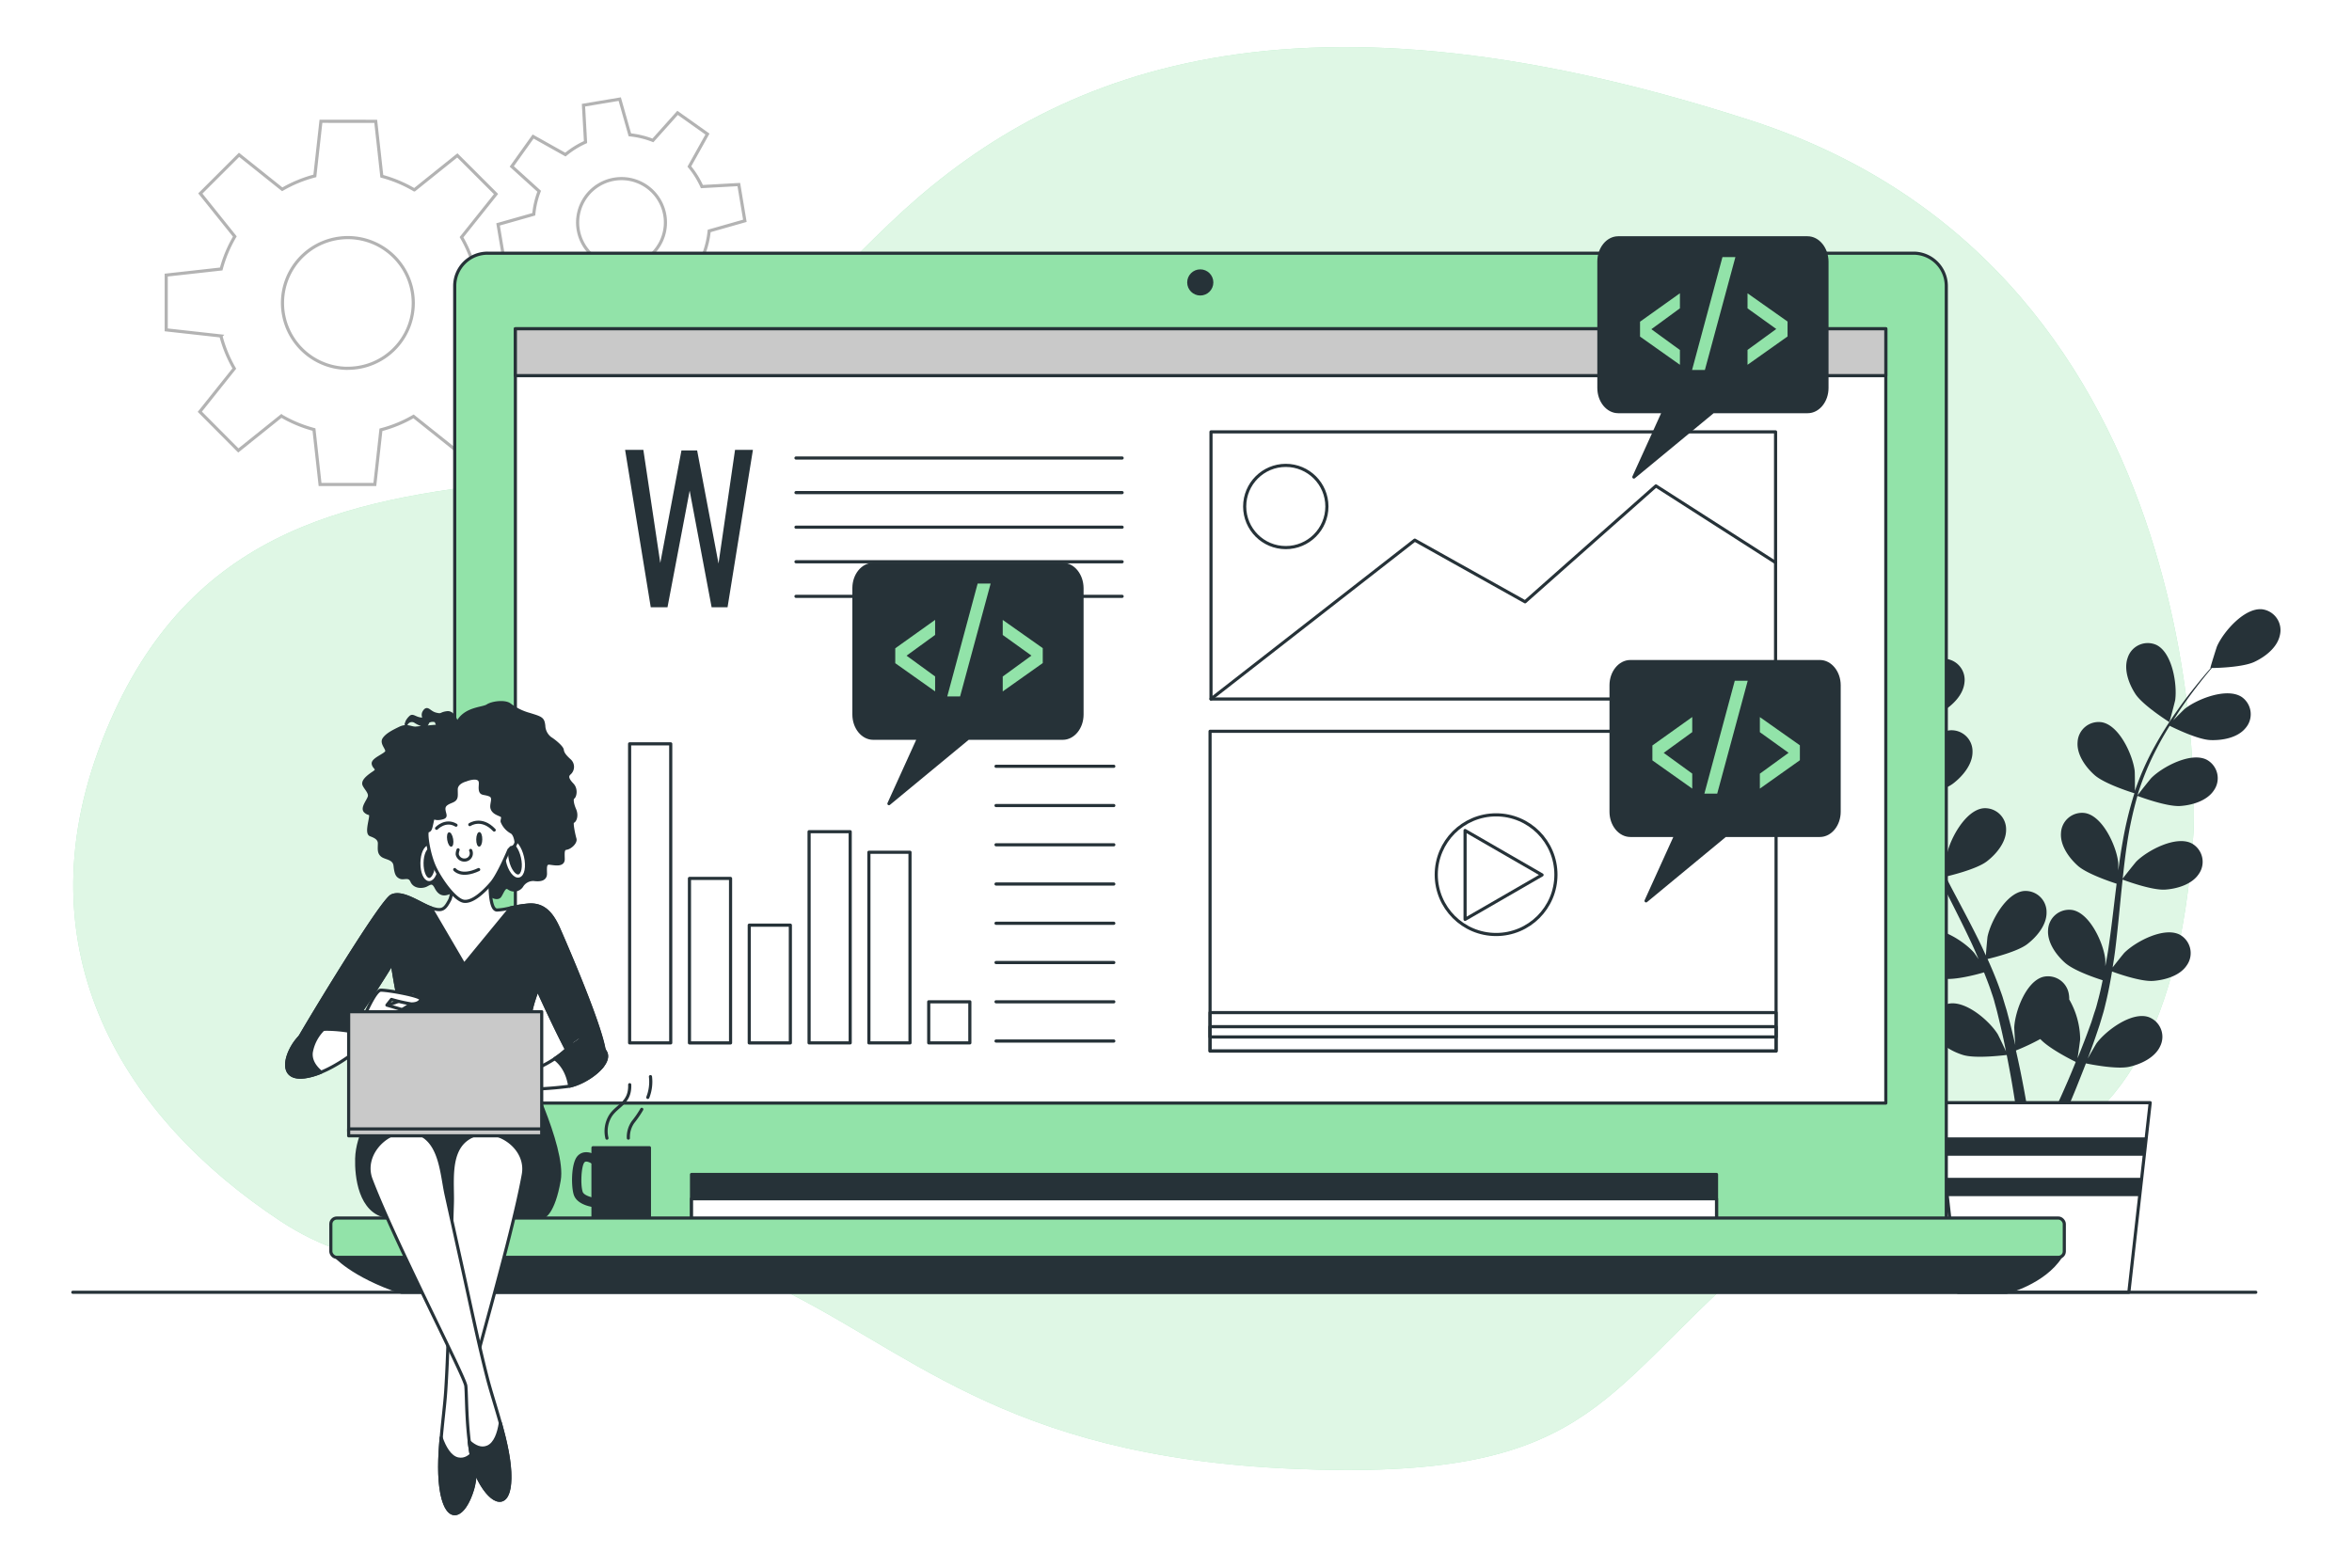 <svg class="animated" id="freepik_stories-low-code-development" xmlns="http://www.w3.org/2000/svg" viewBox="0 0 750 500" version="1.1" xmlns:xlink="http://www.w3.org/1999/xlink" xmlns:svgjs="http://svgjs.com/svgjs"><style>svg#freepik_stories-low-code-development:not(.animated) .animable {opacity: 0;}svg#freepik_stories-low-code-development.animated #freepik--Video--inject-119 {animation: 5.4s 1 forwards cubic-bezier(.36,-0.01,.5,1.38) slideDown;animation-delay: 0s;}svg#freepik_stories-low-code-development.animated #freepik--Picture--inject-119 {animation: 1s 1 forwards cubic-bezier(.36,-0.01,.5,1.38) slideDown;animation-delay: 0s;}svg#freepik_stories-low-code-development.animated #freepik--Chart--inject-119 {animation: 6.0s 1 forwards cubic-bezier(.36,-0.01,.5,1.38) fadeIn;animation-delay: 0s;}svg#freepik_stories-low-code-development.animated #freepik--Text--inject-119 {animation: 6.0s 1 forwards cubic-bezier(.36,-0.01,.5,1.38) fadeIn;animation-delay: 0s;}svg#freepik_stories-low-code-development.animated #freepik--code-3--inject-119 {animation: 6.0s 1 forwards cubic-bezier(.36,-0.01,.5,1.38) slideUp;animation-delay: 0s;}svg#freepik_stories-low-code-development.animated #freepik--code-2--inject-119 {animation: 5.6s 1 forwards cubic-bezier(.36,-0.01,.5,1.38) slideUp;animation-delay: 0s;}svg#freepik_stories-low-code-development.animated #freepik--code-1--inject-119 {animation: 6.0s 1 forwards cubic-bezier(.36,-0.01,.5,1.38) slideUp;animation-delay: 0s;}            @keyframes slideDown {                0% {                    opacity: 0;                    transform: translateY(-30px);                }                100% {                    opacity: 1;                    transform: translateY(0);                }            }                    @keyframes fadeIn {                0% {                    opacity: 0;                }                100% {                    opacity: 1;                }            }                    @keyframes slideUp {                0% {                    opacity: 0;                    transform: translateY(30px);                }                100% {                    opacity: 1;                    transform: inherit;                }            }        </style><g id="freepik--background-simple--inject-119" class="animable" style="transform-origin: 361.476px 241.941px;"><path d="M699.46,265.47s10-178-141-227-227-13-275,33-64,76-119,82-106,16-132,83,7,120,57,153,108-2,154,19,75,56,169,60,97-23,145-65S690.46,405.47,699.46,265.47Z" style="fill: rgb(146, 227, 169); transform-origin: 361.476px 241.941px;" id="el435doroqjw4" class="animable"></path><g id="elq4qozmfkevq"><path d="M699.46,265.47s10-178-141-227-227-13-275,33-64,76-119,82-106,16-132,83,7,120,57,153,108-2,154,19,75,56,169,60,97-23,145-65S690.46,405.47,699.46,265.47Z" style="fill: rgb(255, 255, 255); opacity: 0.7; transform-origin: 361.476px 241.941px;" class="animable"></path></g></g><g id="freepik--Plant--inject-119" class="animable" style="transform-origin: 654.758px 297.306px;"><path d="M591,228.1c4.07,1.78,14,1.56,14,1.56s-2.14-6.52-2.33-6.92c-2.18-4.57-9.1-12.12-14.72-11.36a6.72,6.72,0,0,0-5.39,8.42C583.52,223.69,587.52,226.59,591,228.1Z" style="fill: rgb(38, 50, 56); transform-origin: 593.659px 220.498px;" id="eln82uq02i4" class="animable"></path><path d="M594.43,257c4.22.61,13.11-2,13.82-2.17a119.48,119.48,0,0,0,5.39,14.92c1.22,2.83,2.54,5.64,3.9,8.44-.81-1.18-1.54-2.24-1.66-2.38-3.32-3.83-12-9.28-17.2-7.07a6.71,6.71,0,0,0-3,9.54c1.93,3.52,6.55,5.25,10.3,5.8s11.42-1.49,13.43-2.06c.53,1.07,1.05,2.14,1.59,3.21,2.58,5.13,5.17,10.23,7.55,15.31.85,1.8,1.61,3.59,2.38,5.38-.72-1.05-1.34-1.93-1.44-2.06-3.32-3.83-12-9.29-17.2-7.07a6.71,6.71,0,0,0-3,9.54c1.93,3.51,6.55,5.25,10.3,5.8s10.68-1.3,13.07-2c.73,1.86,1.47,3.72,2.1,5.55.4,1.27.87,2.46,1.2,3.75s.71,2.53,1,3.77c.59,2.43,1.2,4.93,1.71,7.3.37,1.66.68,3.24,1,4.83-.82-1.79-2.49-5.27-2.67-5.54-2.69-4.29-10.43-11-15.93-9.6a6.71,6.71,0,0,0-4.38,9c1.37,3.77,5.68,6.18,9.3,7.29,4,1.22,12.8.1,13.91,0,.52,2.63,1,5.2,1.44,7.64.94,5.36,1.66,10.17,2.2,14.24h3.72c-.65-4.21-1.5-9.23-2.62-14.86-.52-2.68-1.14-5.53-1.8-8.46a70.94,70.94,0,0,0,7.76-3.65c2.91,3.15,10.35,6.83,11.31,7.3-1,2.49-2,4.9-3,7.16-2.06,4.74-4,8.94-5.74,12.51h4c1.49-3.29,3.12-7,4.82-11.2,1-2.52,2.1-5.24,3.16-8,1.07.22,9.8,2,13.87,1.07,3.69-.83,8.17-2.92,9.82-6.57a6.71,6.71,0,0,0-3.71-9.28c-5.38-1.81-13.59,4.3-16.6,8.38-.17.24-1.81,3.07-2.81,4.87.43-1.15.86-2.26,1.28-3.45.86-2.34,1.65-4.7,2.5-7.23.38-1.24.75-2.5,1.13-3.76s.67-2.61,1-3.93c.73-3.07,1.32-6.22,1.85-9.41,2,.75,9.37,3.3,13.16,3s8.52-1.65,10.7-5a6.72,6.72,0,0,0-2.25-9.74c-5.05-2.6-14.09,2.2-17.68,5.77-.23.23-2.51,3.08-3.74,4.67.3-1.91.61-3.83.85-5.78.7-5.62,1.23-11.34,1.79-17,.17-1.75.36-3.49.54-5.23.73.28,9.36,3.49,13.61,3.19,3.78-.26,8.51-1.65,10.7-5a6.71,6.71,0,0,0-2.26-9.73c-5-2.6-14.08,2.19-17.67,5.77-.27.27-3.56,4.38-4.35,5.47.41-3.84.85-7.65,1.43-11.4a119.84,119.84,0,0,1,3.27-15c.34.13,9.34,3.53,13.69,3.22,3.78-.26,8.51-1.65,10.7-5a6.71,6.71,0,0,0-2.26-9.73c-5-2.6-14.08,2.19-17.67,5.77-.29.28-3.82,4.7-4.4,5.55.08-.28.13-.59.22-.87a86.56,86.56,0,0,1,5.94-14.18c1.29-2.53,2.67-4.87,4.05-7.12,1.62.81,9,4.4,13,4.56,3.78.15,8.64-.71,11.18-3.8a6.72,6.72,0,0,0-1.17-9.93c-4.73-3.14-14.25.63-18.21,3.79-.21.17-2.21,2.16-3.65,3.63.65-1,1.29-2,1.93-3,2.37-3.58,4.76-6.71,6.91-9.46,1.23-1.55,2.37-2.94,3.46-4.22,2,0,10-.28,13.53-1.93s7.34-4.61,8.17-8.52a6.71,6.71,0,0,0-5.61-8.27c-5.65-.61-12.35,7.12-14.41,11.75-.18.4-2.25,7-2.14,7h.12c-1.07,1.21-2.2,2.52-3.41,4-2.21,2.71-4.68,5.8-7.14,9.33A120.11,120.11,0,0,0,687.1,238a88,88,0,0,0-6.32,14.23c0,.06,0,.12,0,.18,0-1.66,0-6.31-.09-6.67-.65-5-4.86-14.35-10.44-15.38a6.71,6.71,0,0,0-7.75,6.31c-.33,4,2.57,8,5.39,10.51,3.18,2.85,12,5.6,12.73,5.82a117.67,117.67,0,0,0-3.74,15.42c-.54,3-1,6.11-1.4,9.2,0-1.44,0-2.73-.08-2.91-.65-5-4.86-14.35-10.44-15.38a6.71,6.71,0,0,0-7.75,6.31c-.33,4,2.57,8,5.39,10.51s10.35,5.06,12.34,5.7c-.14,1.18-.3,2.37-.44,3.55-.68,5.7-1.34,11.39-2.15,16.94-.29,2-.64,3.88-1,5.8,0-1.28,0-2.35-.07-2.51-.65-5-4.86-14.36-10.44-15.39a6.72,6.72,0,0,0-7.75,6.32c-.32,4,2.57,8,5.4,10.51s9.62,4.81,12,5.57c-.41,2-.83,3.92-1.32,5.8-.36,1.27-.62,2.52-1.06,3.78s-.8,2.5-1.2,3.73c-.85,2.35-1.72,4.77-2.61,7-.6,1.58-1.21,3.07-1.82,4.58.31-2,.83-5.77.84-6.1a26,26,0,0,0-3.5-12.68,7.41,7.41,0,0,0-.09-1.49,6.72,6.72,0,0,0-8.21-5.7c-5.49,1.46-9,11.09-9.22,16.15,0,.3.17,3.56.33,5.61-.27-1.19-.53-2.35-.83-3.58-.57-2.42-1.22-4.83-1.9-7.42q-.57-1.84-1.14-3.75c-.35-1.26-.88-2.55-1.32-3.83-1.09-3-2.33-5.92-3.65-8.87,2.12-.51,9.63-2.42,12.65-4.74s6.19-6.07,6.16-10.08a6.71,6.71,0,0,0-7.25-6.87c-5.64.61-10.54,9.6-11.57,14.56-.06.31-.39,3.95-.54,6-.8-1.77-1.6-3.53-2.48-5.29-2.52-5.08-5.23-10.14-7.91-15.2-.82-1.55-1.62-3.11-2.43-4.66.76-.17,9.74-2.26,13.12-4.85,3-2.3,6.18-6.07,6.16-10.08a6.71,6.71,0,0,0-7.26-6.87c-5.64.61-10.54,9.6-11.56,14.56-.08.37-.55,5.62-.61,7-1.77-3.42-3.51-6.85-5.09-10.3a118.9,118.9,0,0,1-5.54-14.3c.35-.08,9.73-2.21,13.19-4.87,3-2.3,6.19-6.07,6.16-10.08a6.7,6.7,0,0,0-7.25-6.87c-5.64.61-10.54,9.6-11.56,14.56-.08.39-.59,6-.61,7.06-.08-.28-.21-.57-.29-.85a86.2,86.2,0,0,1-2.87-15.11c-.32-2.81-.46-5.53-.54-8.17,1.78-.21,9.94-1.3,13.32-3.35s6.82-5.35,7.23-9.34a6.72,6.72,0,0,0-6.45-7.63c-5.68,0-11.53,8.39-13.1,13.21-.08.26-.65,3-1,5,0-1.2-.06-2.43,0-3.57,0-4.29.28-8.22.55-11.7.16-2,.36-3.76.55-5.43,1.65-1.13,8.21-5.76,10.23-9.07s3.58-7.9,2.11-11.62a6.72,6.72,0,0,0-9.25-3.8c-5,2.6-6.36,12.75-5.53,17.75.07.43,2,7.06,2.06,7l.1-.07c-.22,1.6-.44,3.32-.64,5.2-.35,3.48-.7,7.42-.8,11.73a116.26,116.26,0,0,0,.33,13.91A87.4,87.4,0,0,0,608,254c0,.06,0,.12,0,.18-.89-1.41-3.52-5.24-3.75-5.52-3.32-3.83-12-9.29-17.2-7.07a6.72,6.72,0,0,0-3,9.54C586.06,254.68,590.68,256.41,594.43,257Z" style="fill: rgb(38, 50, 56); transform-origin: 655.156px 270.406px;" id="elmnnxmmyo0ks" class="animable"></path><path d="M691.74,230.29c.09.06,1.82-6.62,1.88-7,.69-5-.91-15.13-6-17.6a6.71,6.71,0,0,0-9.13,4.05c-1.37,3.77.36,8.38,2.42,11.56C683.31,225,691.74,230.29,691.74,230.29Z" style="fill: rgb(38, 50, 56); transform-origin: 685.886px 217.696px;" id="el8fvu8nn0myn" class="animable"></path><polygon points="678.84 412.16 624.39 412.16 617.59 351.69 685.65 351.69 678.84 412.16" style="fill: rgb(255, 255, 255); stroke: rgb(38, 50, 56); stroke-linecap: round; stroke-linejoin: round; transform-origin: 651.62px 381.925px;" id="elwmtar0b8z8" class="animable"></polygon><polygon points="618.84 362.76 619.5 368.62 683.74 368.62 684.4 362.76 618.84 362.76" style="fill: rgb(38, 50, 56); transform-origin: 651.62px 365.69px;" id="eluoumsws4ksp" class="animable"></polygon><polygon points="682.29 381.51 682.95 375.65 620.29 375.65 620.95 381.51 682.29 381.51" style="fill: rgb(38, 50, 56); transform-origin: 651.62px 378.58px;" id="elwq71detthes" class="animable"></polygon></g><g id="freepik--Gears--inject-119" class="animable" style="transform-origin: 145.26px 93.065px;"><g id="eltn8wsugwopo"><g style="opacity: 0.3; transform-origin: 145.26px 93.065px;" class="animable"><path d="M168.89,105.48V88l-17.45-1.94a41.48,41.48,0,0,0-4.27-10.4l11-13.77L145.83,49.56l-13.71,11a41.85,41.85,0,0,0-10.37-4.35l-1.94-17.52H102.34L100.4,56.1A41.88,41.88,0,0,0,90,60.38l-13.77-11L63.88,61.71l11,13.72a41.23,41.23,0,0,0-4.34,10.36L53,87.74v17.47l17.45,1.94a41.41,41.41,0,0,0,4.27,10.39l-11,13.78L76,143.67l13.71-11A41.83,41.83,0,0,0,100.12,137l1.94,17.52h17.47l1.94-17.44a41.51,41.51,0,0,0,10.4-4.28l13.77,11L158,131.51,147,117.8a41.45,41.45,0,0,0,4.34-10.37Zm-57.95,12a20.85,20.85,0,1,1,20.84-20.85A20.85,20.85,0,0,1,110.94,117.46Z" style="fill: none; stroke: rgb(0, 0, 0); stroke-miterlimit: 10; transform-origin: 110.945px 96.605px;" id="els59mplq3q3m" class="animable"></path><path d="M237.52,70.42l-1.93-11.56-11.77.65a27.89,27.89,0,0,0-4-6.41l5.77-10.34L216.06,36l-7.86,8.78A27.93,27.93,0,0,0,200.85,43l-3.23-11.39-11.56,1.94.65,11.76a27.89,27.89,0,0,0-6.41,4L170,43.54l-6.81,9.54L171.93,61a27.86,27.86,0,0,0-1.72,7.34l-11.39,3.23,1.94,11.56,11.76-.64a27.83,27.83,0,0,0,4,6.4l-5.76,10.34,9.54,6.81,7.87-8.78a28.27,28.27,0,0,0,7.34,1.73l3.23,11.38,11.56-1.93-.64-11.77a27.83,27.83,0,0,0,6.4-4l10.34,5.77,6.81-9.55L224.41,81a28.37,28.37,0,0,0,1.73-7.34Zm-37,14.35A14,14,0,1,1,212,68.66,14,14,0,0,1,200.48,84.77Z" style="fill: none; stroke: rgb(0, 0, 0); stroke-miterlimit: 10; transform-origin: 198.17px 70.99px;" id="el8uqzr4w2ni9" class="animable"></path></g></g></g><g id="freepik--Device--inject-119" class="animable" style="transform-origin: 381.88px 246.455px;"><path d="M155.51,80.75H610.18A10.46,10.46,0,0,1,620.63,91.2V389.44a0,0,0,0,1,0,0H145a0,0,0,0,1,0,0V91.2A10.46,10.46,0,0,1,155.51,80.75Z" style="fill: rgb(146, 227, 169); stroke: rgb(38, 50, 56); stroke-linecap: round; stroke-linejoin: round; transform-origin: 382.815px 235.095px;" id="el1islw3s7okm" class="animable"></path><rect x="220.51" y="374.58" width="326.85" height="16.1" style="fill: rgb(38, 50, 56); stroke: rgb(38, 50, 56); stroke-linecap: round; stroke-linejoin: round; transform-origin: 383.935px 382.63px;" id="eldx229zq1h69" class="animable"></rect><rect x="220.51" y="382.33" width="326.85" height="8.35" style="fill: rgb(255, 255, 255); stroke: rgb(38, 50, 56); stroke-linecap: round; stroke-linejoin: round; transform-origin: 383.935px 386.505px;" id="elevtaeyhfhn5" class="animable"></rect><path d="M106.59,400.23s5.37,6.56,21.47,11.93H639.8s11.93-3,17.3-11.34Z" style="fill: rgb(38, 50, 56); stroke: rgb(38, 50, 56); stroke-linecap: round; stroke-linejoin: round; transform-origin: 381.845px 406.195px;" id="elazy00mce1i" class="animable"></path><rect x="105.5" y="388.48" width="552.76" height="12.54" rx="1.89" style="fill: rgb(146, 227, 169); stroke: rgb(38, 50, 56); stroke-linecap: round; stroke-linejoin: round; transform-origin: 381.88px 394.75px;" id="elw43n245px0a" class="animable"></rect><circle cx="382.74" cy="90.08" r="4.17" style="fill: rgb(38, 50, 56); transform-origin: 382.74px 90.08px;" id="eliz97daccd1p" class="animable"></circle><rect x="164.34" y="104.86" width="437" height="246.96" style="fill: rgb(255, 255, 255); stroke: rgb(38, 50, 56); stroke-linecap: round; stroke-linejoin: round; transform-origin: 382.84px 228.34px;" id="elr5m44u9nb7" class="animable"></rect><rect x="164.34" y="104.86" width="437" height="14.95" style="fill: rgb(201, 201, 201); stroke: rgb(38, 50, 56); stroke-linecap: round; stroke-linejoin: round; transform-origin: 382.84px 112.335px;" id="ell3rmjcrinvi" class="animable"></rect></g><g id="freepik--Table--inject-119" class="animable" style="transform-origin: 371.27px 412.16px;"><line x1="23.22" y1="412.16" x2="719.32" y2="412.16" style="fill: none; stroke: rgb(38, 50, 56); stroke-linecap: round; stroke-linejoin: round; transform-origin: 371.27px 412.16px;" id="eled4i4ushnyu" class="animable"></line></g><g id="freepik--Video--inject-119" class="animable" style="transform-origin: 476.105px 284.23px;"><rect x="385.86" y="233.24" width="180.49" height="101.98" style="fill: none; stroke: rgb(38, 50, 56); stroke-linecap: round; stroke-linejoin: round; transform-origin: 476.105px 284.23px;" id="elpxw2cmyijp" class="animable"></rect><rect x="385.86" y="322.96" width="180.49" height="12.26" style="fill: none; stroke: rgb(38, 50, 56); stroke-linecap: round; stroke-linejoin: round; transform-origin: 476.105px 329.09px;" id="el3jwjil8wyqs" class="animable"></rect><rect x="385.86" y="327.45" width="180.49" height="3.28" style="fill: none; stroke: rgb(38, 50, 56); stroke-linecap: round; stroke-linejoin: round; transform-origin: 476.105px 329.09px;" id="el0nal6g332xv" class="animable"></rect><circle cx="477.07" cy="278.97" r="19.08" style="fill: none; stroke: rgb(38, 50, 56); stroke-linecap: round; stroke-linejoin: round; transform-origin: 477.07px 278.97px;" id="eljqshwby04h" class="animable"></circle><polygon points="491.73 279.05 467.18 264.88 467.18 293.23 491.73 279.05" style="fill: none; stroke: rgb(38, 50, 56); stroke-linecap: round; stroke-linejoin: round; transform-origin: 479.455px 279.055px;" id="el6np9wrsj0ja" class="animable"></polygon></g><g id="freepik--Picture--inject-119" class="animable" style="transform-origin: 476.175px 180.34px;"><rect x="386.16" y="137.74" width="180.03" height="85.2" style="fill: none; stroke: rgb(38, 50, 56); stroke-linecap: round; stroke-linejoin: round; transform-origin: 476.175px 180.34px;" id="elsfw04o0pwv" class="animable"></rect><polyline points="386.16 222.94 451.14 172.27 486.31 191.94 528.04 154.98 566.19 179.42" style="fill: none; stroke: rgb(38, 50, 56); stroke-linecap: round; stroke-linejoin: round; transform-origin: 476.175px 188.96px;" id="elhj9e1vi4yj6" class="animable"></polyline><circle cx="410.01" cy="161.54" r="13.11" style="fill: none; stroke: rgb(38, 50, 56); stroke-linecap: round; stroke-linejoin: round; transform-origin: 410.01px 161.54px;" id="els57eqay62jl" class="animable"></circle></g><g id="freepik--Chart--inject-119" class="animable" style="transform-origin: 277.97px 284.935px;"><rect x="200.77" y="237.24" width="13.11" height="95.38" style="fill: none; stroke: rgb(38, 50, 56); stroke-linecap: round; stroke-linejoin: round; transform-origin: 207.325px 284.93px;" id="elxfz6k2j66k" class="animable"></rect><rect x="219.85" y="280.17" width="13.11" height="52.46" style="fill: none; stroke: rgb(38, 50, 56); stroke-linecap: round; stroke-linejoin: round; transform-origin: 226.405px 306.4px;" id="elxnbdz23xopd" class="animable"></rect><rect x="238.92" y="295.07" width="13.11" height="37.56" style="fill: none; stroke: rgb(38, 50, 56); stroke-linecap: round; stroke-linejoin: round; transform-origin: 245.475px 313.85px;" id="elaescozwnr66" class="animable"></rect><rect x="258" y="265.26" width="13.11" height="67.36" style="fill: none; stroke: rgb(38, 50, 56); stroke-linecap: round; stroke-linejoin: round; transform-origin: 264.555px 298.94px;" id="el3ywqu8j15ps" class="animable"></rect><rect x="277.07" y="271.82" width="13.11" height="60.8" style="fill: none; stroke: rgb(38, 50, 56); stroke-linecap: round; stroke-linejoin: round; transform-origin: 283.625px 302.22px;" id="elod0zrsw0do" class="animable"></rect><rect x="296.15" y="319.51" width="13.11" height="13.11" style="fill: none; stroke: rgb(38, 50, 56); stroke-linecap: round; stroke-linejoin: round; transform-origin: 302.705px 326.065px;" id="eltr96k718xi" class="animable"></rect><line x1="317.61" y1="244.4" x2="355.17" y2="244.4" style="fill: none; stroke: rgb(38, 50, 56); stroke-linecap: round; stroke-linejoin: round; transform-origin: 336.39px 244.4px;" id="eltxrzr1g3a3b" class="animable"></line><line x1="317.61" y1="256.92" x2="355.17" y2="256.92" style="fill: none; stroke: rgb(38, 50, 56); stroke-linecap: round; stroke-linejoin: round; transform-origin: 336.39px 256.92px;" id="eln8y5x2t71tc" class="animable"></line><line x1="317.61" y1="269.43" x2="355.17" y2="269.43" style="fill: none; stroke: rgb(38, 50, 56); stroke-linecap: round; stroke-linejoin: round; transform-origin: 336.39px 269.43px;" id="elf0oq5psno1d" class="animable"></line><line x1="317.61" y1="281.95" x2="355.17" y2="281.95" style="fill: none; stroke: rgb(38, 50, 56); stroke-linecap: round; stroke-linejoin: round; transform-origin: 336.39px 281.95px;" id="elrr10x02yo4" class="animable"></line><line x1="317.61" y1="294.47" x2="355.17" y2="294.47" style="fill: none; stroke: rgb(38, 50, 56); stroke-linecap: round; stroke-linejoin: round; transform-origin: 336.39px 294.47px;" id="elx4561kwue9s" class="animable"></line><line x1="317.61" y1="306.99" x2="355.17" y2="306.99" style="fill: none; stroke: rgb(38, 50, 56); stroke-linecap: round; stroke-linejoin: round; transform-origin: 336.39px 306.99px;" id="elboj8lrzx4cm" class="animable"></line><line x1="317.61" y1="319.51" x2="355.17" y2="319.51" style="fill: none; stroke: rgb(38, 50, 56); stroke-linecap: round; stroke-linejoin: round; transform-origin: 336.39px 319.51px;" id="el05zu3wkbzv1u" class="animable"></line><line x1="317.61" y1="332.03" x2="355.17" y2="332.03" style="fill: none; stroke: rgb(38, 50, 56); stroke-linecap: round; stroke-linejoin: round; transform-origin: 336.39px 332.03px;" id="el0lypkmtn4rm" class="animable"></line></g><g id="freepik--Text--inject-119" class="animable" style="transform-origin: 278.575px 168.575px;"><path d="M207.51,193.68l-8.18-50.21h5.82l5.4,36.08,6.75-35.89h5l6.82,36.08,5.27-36.27h5.7L232,193.68h-5.08l-7-37.19-7.07,37.19Z" style="fill: rgb(38, 50, 56); transform-origin: 219.71px 168.575px;" id="elmun70gvklc" class="animable"></path><line x1="253.82" y1="146.08" x2="357.82" y2="146.08" style="fill: none; stroke: rgb(38, 50, 56); stroke-linecap: round; stroke-linejoin: round; transform-origin: 305.82px 146.08px;" id="el9zxe3bjg03c" class="animable"></line><line x1="253.82" y1="157.11" x2="357.82" y2="157.11" style="fill: none; stroke: rgb(38, 50, 56); stroke-linecap: round; stroke-linejoin: round; transform-origin: 305.82px 157.11px;" id="elvcupbmfrjxp" class="animable"></line><line x1="253.82" y1="168.14" x2="357.82" y2="168.14" style="fill: none; stroke: rgb(38, 50, 56); stroke-linecap: round; stroke-linejoin: round; transform-origin: 305.82px 168.14px;" id="elt3fdsfna8x9" class="animable"></line><line x1="253.82" y1="179.17" x2="357.82" y2="179.17" style="fill: none; stroke: rgb(38, 50, 56); stroke-linecap: round; stroke-linejoin: round; transform-origin: 305.82px 179.17px;" id="elm0y0x9rmfpe" class="animable"></line><line x1="253.82" y1="190.2" x2="357.82" y2="190.2" style="fill: none; stroke: rgb(38, 50, 56); stroke-linecap: round; stroke-linejoin: round; transform-origin: 305.82px 190.2px;" id="elysxpzd0516" class="animable"></line></g><g id="freepik--code-3--inject-119" class="animable" style="transform-origin: 550.095px 249.16px;"><path d="M580.32,211H519.88c-3.38,0-6.15,3.4-6.15,7.56V258.9c0,4.15,2.77,7.55,6.15,7.55h14.48l-9.47,20.87,25.25-20.87h30.18c3.38,0,6.14-3.4,6.14-7.55V218.57C586.46,214.41,583.7,211,580.32,211Z" style="fill: rgb(38, 50, 56); stroke: rgb(38, 50, 56); stroke-linecap: round; stroke-linejoin: round; transform-origin: 550.095px 249.16px;" id="elixiz6y26neh" class="animable"></path><path d="M539.62,251.52l-12.71-9v-4.76l12.71-9.07v4.81l-9.11,6.62,9.11,6.62Z" style="fill: rgb(146, 227, 169); transform-origin: 533.265px 240.105px;" id="el4aeh6iuaooe" class="animable"></path><path d="M543.49,253.12l9.69-36h4.13l-9.73,36Z" style="fill: rgb(146, 227, 169); transform-origin: 550.4px 235.12px;" id="elfadc2zjr61" class="animable"></path><path d="M561.18,251.52v-4.76l9.16-6.66-9.16-6.58v-4.81l12.76,9v4.76Z" style="fill: rgb(146, 227, 169); transform-origin: 567.56px 240.115px;" id="elgaki07v0wga" class="animable"></path></g><g id="freepik--code-2--inject-119" class="animable" style="transform-origin: 546.215px 114px;"><path d="M576.38,75.85H516c-3.38,0-6.15,3.4-6.15,7.55v40.33c0,4.16,2.77,7.56,6.15,7.56h14.47L521,152.15l25.26-20.86h30.17c3.38,0,6.15-3.4,6.15-7.56V83.4C582.53,79.25,579.76,75.85,576.38,75.85Z" style="fill: rgb(38, 50, 56); stroke: rgb(38, 50, 56); stroke-linecap: round; stroke-linejoin: round; transform-origin: 546.215px 114px;" id="elba2xfxohvhl" class="animable"></path><path d="M535.69,116.35l-12.72-9v-4.75l12.72-9.07v4.8L526.58,105l9.11,6.63Z" style="fill: rgb(146, 227, 169); transform-origin: 529.33px 104.94px;" id="elm99ndu89sr" class="animable"></path><path d="M539.56,118l9.69-36h4.13l-9.73,36Z" style="fill: rgb(146, 227, 169); transform-origin: 546.47px 100px;" id="eljt5jotszu4" class="animable"></path><path d="M557.25,116.35V111.6l9.16-6.67-9.16-6.58v-4.8l12.76,9v4.76Z" style="fill: rgb(146, 227, 169); transform-origin: 563.63px 104.95px;" id="el0kuh381zwyz9" class="animable"></path></g><g id="freepik--code-1--inject-119" class="animable" style="transform-origin: 308.665px 218.16px;"><path d="M338.89,180H278.45c-3.38,0-6.15,3.4-6.15,7.55V227.9c0,4.16,2.77,7.56,6.15,7.56h14.48l-9.47,20.86,25.25-20.86h30.18c3.38,0,6.14-3.4,6.14-7.56V187.57C345,183.42,342.27,180,338.89,180Z" style="fill: rgb(38, 50, 56); stroke: rgb(38, 50, 56); stroke-linecap: round; stroke-linejoin: round; transform-origin: 308.665px 218.16px;" id="el16zpxyus7yk" class="animable"></path><path d="M298.19,220.52l-12.71-9v-4.75l12.71-9.07v4.8l-9.11,6.62,9.11,6.63Z" style="fill: rgb(146, 227, 169); transform-origin: 291.835px 209.11px;" id="eliulxg7ppjb" class="animable"></path><path d="M302.06,222.12l9.69-36h4.14l-9.74,36Z" style="fill: rgb(146, 227, 169); transform-origin: 308.975px 204.12px;" id="el9r3wdtbsn65" class="animable"></path><path d="M319.75,220.52v-4.75l9.16-6.67-9.16-6.58v-4.8l12.76,9v4.76Z" style="fill: rgb(146, 227, 169); transform-origin: 326.13px 209.12px;" id="eliel8s0eqcu" class="animable"></path></g><g id="freepik--Mug--inject-119" class="animable" style="transform-origin: 194.965px 365.77px;"><path d="M189.94,385.08h-.14c-.58-.05-5.7-.61-6.83-4-.87-2.63-.89-10,1.15-12.33,1.87-2.13,4.75-1.1,6-.26a1.5,1.5,0,0,1-1.66,2.5s-1.51-.93-2.09-.27c-1,1.12-1.33,7.1-.56,9.41.37,1.1,2.76,1.82,4.26,2a1.5,1.5,0,0,1-.14,3Z" style="fill: rgb(38, 50, 56); transform-origin: 186.957px 376.31px;" id="eljvg792szs4" class="animable"></path><rect x="189.09" y="366.05" width="18" height="22.11" style="fill: rgb(38, 50, 56); stroke: rgb(38, 50, 56); stroke-linecap: round; stroke-linejoin: round; transform-origin: 198.09px 377.105px;" id="elhtp29vcdwb" class="animable"></rect><path d="M193.54,363a9.38,9.38,0,0,1,1.07-7.05c2.13-3.42,6.4-4.06,6.19-10" style="fill: none; stroke: rgb(38, 50, 56); stroke-linecap: round; stroke-linejoin: round; transform-origin: 197.04px 354.475px;" id="el40rssyjbkwh" class="animable"></path><path d="M204.65,353.81a32.6,32.6,0,0,1-2.78,4.05,8.24,8.24,0,0,0-1.5,5.13" style="fill: none; stroke: rgb(38, 50, 56); stroke-linecap: round; stroke-linejoin: round; transform-origin: 202.506px 358.4px;" id="el1ntgbj5lm2g" class="animable"></path><path d="M206.57,350a13.58,13.58,0,0,0,.85-6.62" style="fill: none; stroke: rgb(38, 50, 56); stroke-linecap: round; stroke-linejoin: round; transform-origin: 207.044px 346.69px;" id="elfp7ool9wj5m" class="animable"></path></g><g id="freepik--Character--inject-119" class="animable" style="transform-origin: 142.423px 353.43px;"><path d="M145.72,230.88s-.88-3.83-3.13-3.56-1.53,1-3.67.44-2.57-2.38-3.62-.8.93,2.58-1,2.39-2.65-1.34-3.39-.63a5.52,5.52,0,0,0-1.08,1.37l-.31.87a2,2,0,0,1,3-.78c2,1.21,3.49,1.45,3.78.38s2.78-1,2.85-.35a3.2,3.2,0,0,0,.79,1.36s-5.54.46-7.17.65-2.83-1.11-5.18,0-4.3,2.17-5.17,3.52,1.19,3,.9,4-4.48,2.41-4.3,3.83,2.06,1.62.14,2.89-3.61,2.71-3.06,3.89,2,2.45,1.69,3.73-2.46,3.61-1.29,4.71,1.88.19,1.67,1.87-1.25,5.12,0,5.59,2.83,1.11,2.82,2.77-.27,2.93.88,3.83,3.82.78,4.11,3.23.6,3.24,1.7,3.73,2.81-.75,3.66,1.22,3.34,1.88,4.51,1.32,2.1-1.49,3.19.65,2.36,2.41,3.94,1.81,3.91-.27,4.87.86,3.21.86,4.34-.11,1.93-2.92,2.94-1.39,3.46,2.9,4.33,1.55,1.44-3.48,2.82-2.41a2.9,2.9,0,0,0,4.06-.69,4.28,4.28,0,0,1,3.88-2.13c1.69.22,3.75.17,3.71-1.89s-.21-3.5,1.47-3.29,4.23.74,4.19-1.33-.19-3.29,1-3.44,3.09-1.82,2.74-3-1.28-5.44-.66-5.51,1.43-1.83.57-3.8-1-3.6-.46-3.88,1.13-2.62-.29-4.11-2-2.66-.85-3.63a2.73,2.73,0,0,0-.08-4.13c-1.4-1.28-2.14-2.23-2.26-3.25s-2.87-3.18-3.76-3.69a5.32,5.32,0,0,1-2.15-4.09c-.27-2.25-.7-2.4-4.57-3.59a18.43,18.43,0,0,1-6.39-3.17c-1.58-1.05-5.46-.59-7,.43S148,225.84,145.72,230.88Z" style="fill: rgb(38, 50, 56); stroke: rgb(38, 50, 56); stroke-linecap: round; stroke-linejoin: round; transform-origin: 149.804px 255.251px;" id="elu3on6wqsz3e" class="animable"></path><path d="M104.49,335.5c6.61-5.12,20.59-28.33,20.59-28.33s1.68,11.85,3.64,17.51,4.63,9.37,4,15.87c0,0-.06-1-.06-1l35.85,1.05c-1.1-2-1.8-2.34-2-3.21-.59-3.05,2.54-9.82,2.58-12.91s2.38-9,2.38-9,10.34,22.91,12.71,24.84,9,3,8.63-4.18-12.45-34.95-14.57-39.78-4.78-8.18-9.9-7.69-6.31,1.38-9.8,1.57-1.95-16.57-1.95-16.57a12.77,12.77,0,0,1-12.67,1.94s.9,8.8-.59,11.56-2.27,3.63-5.84,2.39-9.16-5.47-12.57-3.84-27.36,41.48-29.23,44.88c-1.24,2.25-4.58,8-3.58,9.55Z" style="fill: rgb(255, 255, 255); stroke: rgb(38, 50, 56); stroke-linecap: round; stroke-linejoin: round; transform-origin: 142.375px 307.71px;" id="elct1jhvhkf8i" class="animable"></path><path d="M132.68,340.55c0-.34.06-.66.07-1h-.13S132.68,340.57,132.68,340.55Z" style="fill: rgb(146, 227, 169); stroke: rgb(38, 50, 56); stroke-linecap: round; stroke-linejoin: round; transform-origin: 132.685px 340.05px;" id="el249ekozhsl5" class="animable"></path><path d="M124.92,285.75c-3.41,1.63-27.36,41.48-29.23,44.88-1.24,2.25-4.58,8-3.58,9.55l12.38-4.68c6.61-5.12,20.59-28.33,20.59-28.33s1.68,11.85,3.64,17.51c1.86,5.36,4.35,9,4,14.89l35.72,1.05c-1.1-2-1.8-2.34-2-3.21-.59-3.05,2.54-9.82,2.58-12.91s2.38-9,2.38-9,10.34,22.91,12.71,24.84,9,3,8.63-4.18-12.45-34.95-14.57-39.78-4.78-8.18-9.9-7.69a40.47,40.47,0,0,0-5.44.88l-14.84,18.07-10.57-18.06C133.92,288.34,128.33,284.12,124.92,285.75Z" style="fill: rgb(38, 50, 56); stroke: rgb(38, 50, 56); stroke-linecap: round; stroke-linejoin: round; transform-origin: 142.34px 313.576px;" id="elb3p32hq44tm" class="animable"></path><path d="M133.08,337.79s-18.91,16.35-19.34,31.74c-.15,5.34.87,17.27,10,18.53s49.57,0,49.57,0,3.15-.95,5-11.63-11.94-38-11.94-38Z" style="fill: rgb(38, 50, 56); stroke: rgb(38, 50, 56); stroke-linecap: round; stroke-linejoin: round; transform-origin: 146.104px 363.205px;" id="elhjhcwirznt7" class="animable"></path><path d="M147,344.3s-3.45,4.28-4,4.49-1.15,1.88-2.3,4.38-.83,2.72.53,2.09,2.71-3.44,2.71-3.44l2.61-1.67S149.16,343.57,147,344.3Z" style="fill: rgb(255, 255, 255); stroke: rgb(38, 50, 56); stroke-linecap: round; stroke-linejoin: round; transform-origin: 143.926px 349.901px;" id="elgyea3c29rwj" class="animable"></path><path d="M182.38,332.83s-3.23,4.37-10.74,7.71-14.8,2.34-18.91,2.53-4.73-.74-6.48,2.55-.19,12.32.66,12.9,1-3.59,1-3.59.75,4,1.95,4.08,1.58-3.41,1.58-3.41,1.06,2.46,2,2.13.77-3,.77-3,1.18,1.55,1.76.7-.81-6-.81-6,5.32.87,7.27.21a6.5,6.5,0,0,0,3-2.2,122.06,122.06,0,0,0,15.57-.92c5.89-1,14.05-7.09,12.16-10.88S185,331,185,331" style="fill: rgb(255, 255, 255); stroke: rgb(38, 50, 56); stroke-linecap: round; stroke-linejoin: round; transform-origin: 169.446px 345.006px;" id="el7a1bvc72c0q" class="animable"></path><path d="M154.19,354.78s-1.93-5.56-1.17-7.78" style="fill: none; stroke: rgb(38, 50, 56); stroke-linecap: round; stroke-linejoin: round; transform-origin: 153.516px 350.89px;" id="el1f2e3gqonvf" class="animable"></path><path d="M151.39,355.6s-1.31-5.38-1-8.68" style="fill: none; stroke: rgb(38, 50, 56); stroke-linecap: round; stroke-linejoin: round; transform-origin: 150.866px 351.26px;" id="el1xc8spdqeje" class="animable"></path><path d="M147.86,354.93s-1-5.88-.32-7.19" style="fill: none; stroke: rgb(38, 50, 56); stroke-linecap: round; stroke-linejoin: round; transform-origin: 147.582px 351.335px;" id="el0da9tnhbjcj" class="animable"></path><path d="M182.38,332.83a23.75,23.75,0,0,1-5.49,4.82c2,1.51,4.08,4.15,4.78,8.77,5.81-1.3,13.28-7.1,11.46-10.74S185,331,185,331" style="fill: rgb(38, 50, 56); stroke: rgb(38, 50, 56); stroke-linecap: round; stroke-linejoin: round; transform-origin: 185.149px 338.71px;" id="elrfbyyz2zevf" class="animable"></path><path d="M123.36,320.58a24.91,24.91,0,0,0,4.33-1.5c2.23-1,3.77-3.26,4.45-2.4s.19,2.42-1.1,3.52a37.48,37.48,0,0,1-5.06,3S121.92,322.4,123.36,320.58Z" style="fill: rgb(255, 255, 255); stroke: rgb(38, 50, 56); stroke-linecap: round; stroke-linejoin: round; transform-origin: 127.749px 319.844px;" id="elbr2kq9t21v8" class="animable"></path><path d="M114,329.38s5.1-13.53,7.42-13.57,13.32,1.91,12.8,3-1.84,1.43-3.16,1.38a54.27,54.27,0,0,1-6.24-1.43l-1.44,1.81s5.08,1.46,5.86,1.83,3.79,3.34,3,4.52-1.08.64-1.08.64a3.09,3.09,0,0,1,0,2.1c-.45.94-.92.72-.92.72h0a1.57,1.57,0,0,1-2.14,1.32c-1.14-.44-1.16-2.61-2.56-2.43-1.59.19-1.85-.09-1.85-.09a49.7,49.7,0,0,1-4.81,4.06,8.71,8.71,0,0,1-4.48,1.33s-9.36,7.89-17.29,8.88c-8.83,1.1-5.83-8.4-1.41-12.83S114,329.38,114,329.38Z" style="fill: rgb(255, 255, 255); stroke: rgb(38, 50, 56); stroke-linecap: round; stroke-linejoin: round; transform-origin: 112.828px 329.674px;" id="elz038l9tq8va" class="animable"></path><path d="M131.18,327.57s-1.68-2.77-2.78-3.29a27.89,27.89,0,0,0-4.68-1.06" style="fill: none; stroke: rgb(38, 50, 56); stroke-linecap: round; stroke-linejoin: round; transform-origin: 127.45px 325.395px;" id="elrd5vq2a5wi" class="animable"></path><path d="M130.23,330.39s-2.59-3.79-3.4-3.84-3.46-.48-3.46-.48" style="fill: none; stroke: rgb(38, 50, 56); stroke-linecap: round; stroke-linejoin: round; transform-origin: 126.8px 328.23px;" id="eltdf3fyds9ci" class="animable"></path><path d="M99.25,335.65a13.56,13.56,0,0,1,3.84-7.35c-3,.12-5.81.72-7.4,2.33-4.42,4.43-7.42,13.93,1.41,12.83a21,21,0,0,0,5.29-1.5C100.63,340.51,98.94,338.37,99.25,335.65Z" style="fill: rgb(38, 50, 56); stroke: rgb(38, 50, 56); stroke-linecap: round; stroke-linejoin: round; transform-origin: 97.249px 335.924px;" id="elial4dyehzpb" class="animable"></path><path d="M166.6,273.38c.69,3,.17,5.67-1.15,6s-3-1.89-3.65-4.89-.17-5.67,1.16-6S165.91,270.38,166.6,273.38Z" style="fill: none; stroke: rgb(255, 255, 255); stroke-linecap: round; stroke-linejoin: round; transform-origin: 164.209px 273.935px;" id="elr10qemma1f" class="animable"></path><path d="M139.24,275.29c0,2.9-1.1,5.24-2.4,5.23s-2.31-2.38-2.28-5.28S135.66,270,137,270,139.27,272.39,139.24,275.29Z" style="fill: none; stroke: rgb(255, 255, 255); stroke-linecap: round; stroke-linejoin: round; transform-origin: 136.9px 275.26px;" id="elgbmwen5i51p" class="animable"></path><path d="M148.47,248.79s-3,.71-3,3,.31,3.08-1.45,3.79-2.7,1.29-2.43,2.92,1,2.12-1.24,2.5-2.07-1.11-2.54,1.05-.56,2.81-1.38,2.95.19,7.27,2.16,11.52,6.58,10.57,9.35,10.94,6.33-3,8.81-5.87c2.23-2.59,5.53-10.52,5.53-10.52l.71-.75s1.25,0,1.58-1.73c0,0-.24-2.67-1.59-3.27a6.67,6.67,0,0,1-2.85-3.28c-.1-.61.57-1.55-.34-2s-2.44-.85-2.88-2.23,1.07-3.52-.72-4.26-2.74-.16-3-1.58.54-3-.82-3.62S148.47,248.79,148.47,248.79Z" style="fill: rgb(255, 255, 255); stroke: rgb(38, 50, 56); stroke-linecap: round; stroke-linejoin: round; transform-origin: 150.357px 267.822px;" id="el17wbppjarus" class="animable"></path><path d="M144.5,267.59c.21,1.26,0,2.36-.56,2.45s-1.12-.87-1.33-2.13,0-2.37.56-2.45S144.28,266.32,144.5,267.59Z" style="fill: rgb(38, 50, 56); transform-origin: 143.555px 267.751px;" id="el81qe5ygrrjq" class="animable"></path><path d="M153.79,267.72c0,1.28-.45,2.32-1,2.31s-.95-1-.93-2.33.45-2.32,1-2.32S153.81,266.43,153.79,267.72Z" style="fill: rgb(38, 50, 56); transform-origin: 152.825px 267.705px;" id="elz3ys4qm7x4p" class="animable"></path><path d="M145,277.34s2,2.64,7.64,0" style="fill: none; stroke: rgb(38, 50, 56); stroke-linecap: round; stroke-linejoin: round; transform-origin: 148.82px 277.927px;" id="elsi1yf5ah42c" class="animable"></path><path d="M139.21,264.18s2.83-3,6.2-1" style="fill: none; stroke: rgb(38, 50, 56); stroke-linecap: round; stroke-linejoin: round; transform-origin: 142.31px 263.336px;" id="eln3d35900wea" class="animable"></path><path d="M149.81,263s3.73-2.57,7.78,1.74" style="fill: none; stroke: rgb(38, 50, 56); stroke-linecap: round; stroke-linejoin: round; transform-origin: 153.7px 263.49px;" id="elozzewmhf20b" class="animable"></path><path d="M146.08,271.05a3.8,3.8,0,0,0-.28,1.43,2.32,2.32,0,0,0,2.55,1.81,2.13,2.13,0,0,0,1.73-3.05" style="fill: none; stroke: rgb(38, 50, 56); stroke-linecap: round; stroke-linejoin: round; transform-origin: 148.046px 272.679px;" id="eln2jt6emzqx" class="animable"></path><path d="M153.15,361.6a9.77,9.77,0,0,0-4.35,1.79c-5.86,4.29-4.35,14-4.55,20.38q-.37,12.11-.78,24.19c-.39,11.86-.57,23.75-1.33,35.59-.58,9.08-3.14,23.22-1.19,32.88s7,7.53,9.73-1.38-1-26.26-1.34-30.18c-.26-3.06,13.77-49.34,17.54-70.3C168.27,366.82,160.24,360.51,153.15,361.6Z" style="fill: rgb(255, 255, 255); stroke: rgb(38, 50, 56); stroke-linecap: round; stroke-linejoin: round; transform-origin: 153.634px 422.121px;" id="ell3wovrcu2x" class="animable"></path><path d="M146,465.31c-2.58-.59-4.28-3.77-5.34-6.76-.54,6.27-.79,12.71.25,17.88,2,9.65,7,7.53,9.73-1.38,1-3.36,1.13-7.92.85-12.51C150.17,464.39,148.34,465.83,146,465.31Z" style="fill: rgb(38, 50, 56); stroke: rgb(38, 50, 56); stroke-linecap: round; stroke-linejoin: round; transform-origin: 145.906px 470.656px;" id="elpwmdchwj2ed" class="animable"></path><path d="M129.43,360.88a9.79,9.79,0,0,1,4.6.95c6.54,3.14,6.85,12.93,8.23,19.2q2.61,11.82,5.23,23.63c2.57,11.58,4.94,23.24,7.88,34.73,2.25,8.81,7.37,22.24,7.23,32.09s-5.51,8.7-9.82.44-3.83-26-4.24-29.91c-.32-3-22.65-45.95-30.22-65.85C115.52,368.8,122.26,361.12,129.43,360.88Z" style="fill: rgb(255, 255, 255); stroke: rgb(38, 50, 56); stroke-linecap: round; stroke-linejoin: round; transform-origin: 140.137px 419.683px;" id="elu3ozuzg92q" class="animable"></path><path d="M155.55,461.5c2.43-1.06,3.51-4.5,4-7.63,1.69,6.06,3.12,12.35,3,17.61-.13,9.85-5.51,8.7-9.82.44-1.62-3.11-2.57-7.57-3.14-12.13C151.32,461.35,153.38,462.44,155.55,461.5Z" style="fill: rgb(38, 50, 56); stroke: rgb(38, 50, 56); stroke-linecap: round; stroke-linejoin: round; transform-origin: 156.074px 466.182px;" id="el6m0u6chzrpa" class="animable"></path><rect x="111.18" y="322.68" width="61.56" height="38.24" style="fill: rgb(201, 201, 201); stroke: rgb(38, 50, 56); stroke-linecap: round; stroke-linejoin: round; transform-origin: 141.96px 341.8px;" id="eluopztx3wsrq" class="animable"></rect><rect x="111.18" y="360.05" width="61.56" height="2.21" style="fill: rgb(201, 201, 201); stroke: rgb(38, 50, 56); stroke-linecap: round; stroke-linejoin: round; transform-origin: 141.96px 361.155px;" id="elhae6he56xbv" class="animable"></rect></g><defs>     <filter id="active" height="200%">         <feMorphology in="SourceAlpha" result="DILATED" operator="dilate" radius="2"></feMorphology>                <feFlood flood-color="#32DFEC" flood-opacity="1" result="PINK"></feFlood>        <feComposite in="PINK" in2="DILATED" operator="in" result="OUTLINE"></feComposite>        <feMerge>            <feMergeNode in="OUTLINE"></feMergeNode>            <feMergeNode in="SourceGraphic"></feMergeNode>        </feMerge>    </filter>    <filter id="hover" height="200%">        <feMorphology in="SourceAlpha" result="DILATED" operator="dilate" radius="2"></feMorphology>                <feFlood flood-color="#ff0000" flood-opacity="0.5" result="PINK"></feFlood>        <feComposite in="PINK" in2="DILATED" operator="in" result="OUTLINE"></feComposite>        <feMerge>            <feMergeNode in="OUTLINE"></feMergeNode>            <feMergeNode in="SourceGraphic"></feMergeNode>        </feMerge>            <feColorMatrix type="matrix" values="0   0   0   0   0                0   1   0   0   0                0   0   0   0   0                0   0   0   1   0 "></feColorMatrix>    </filter></defs></svg>